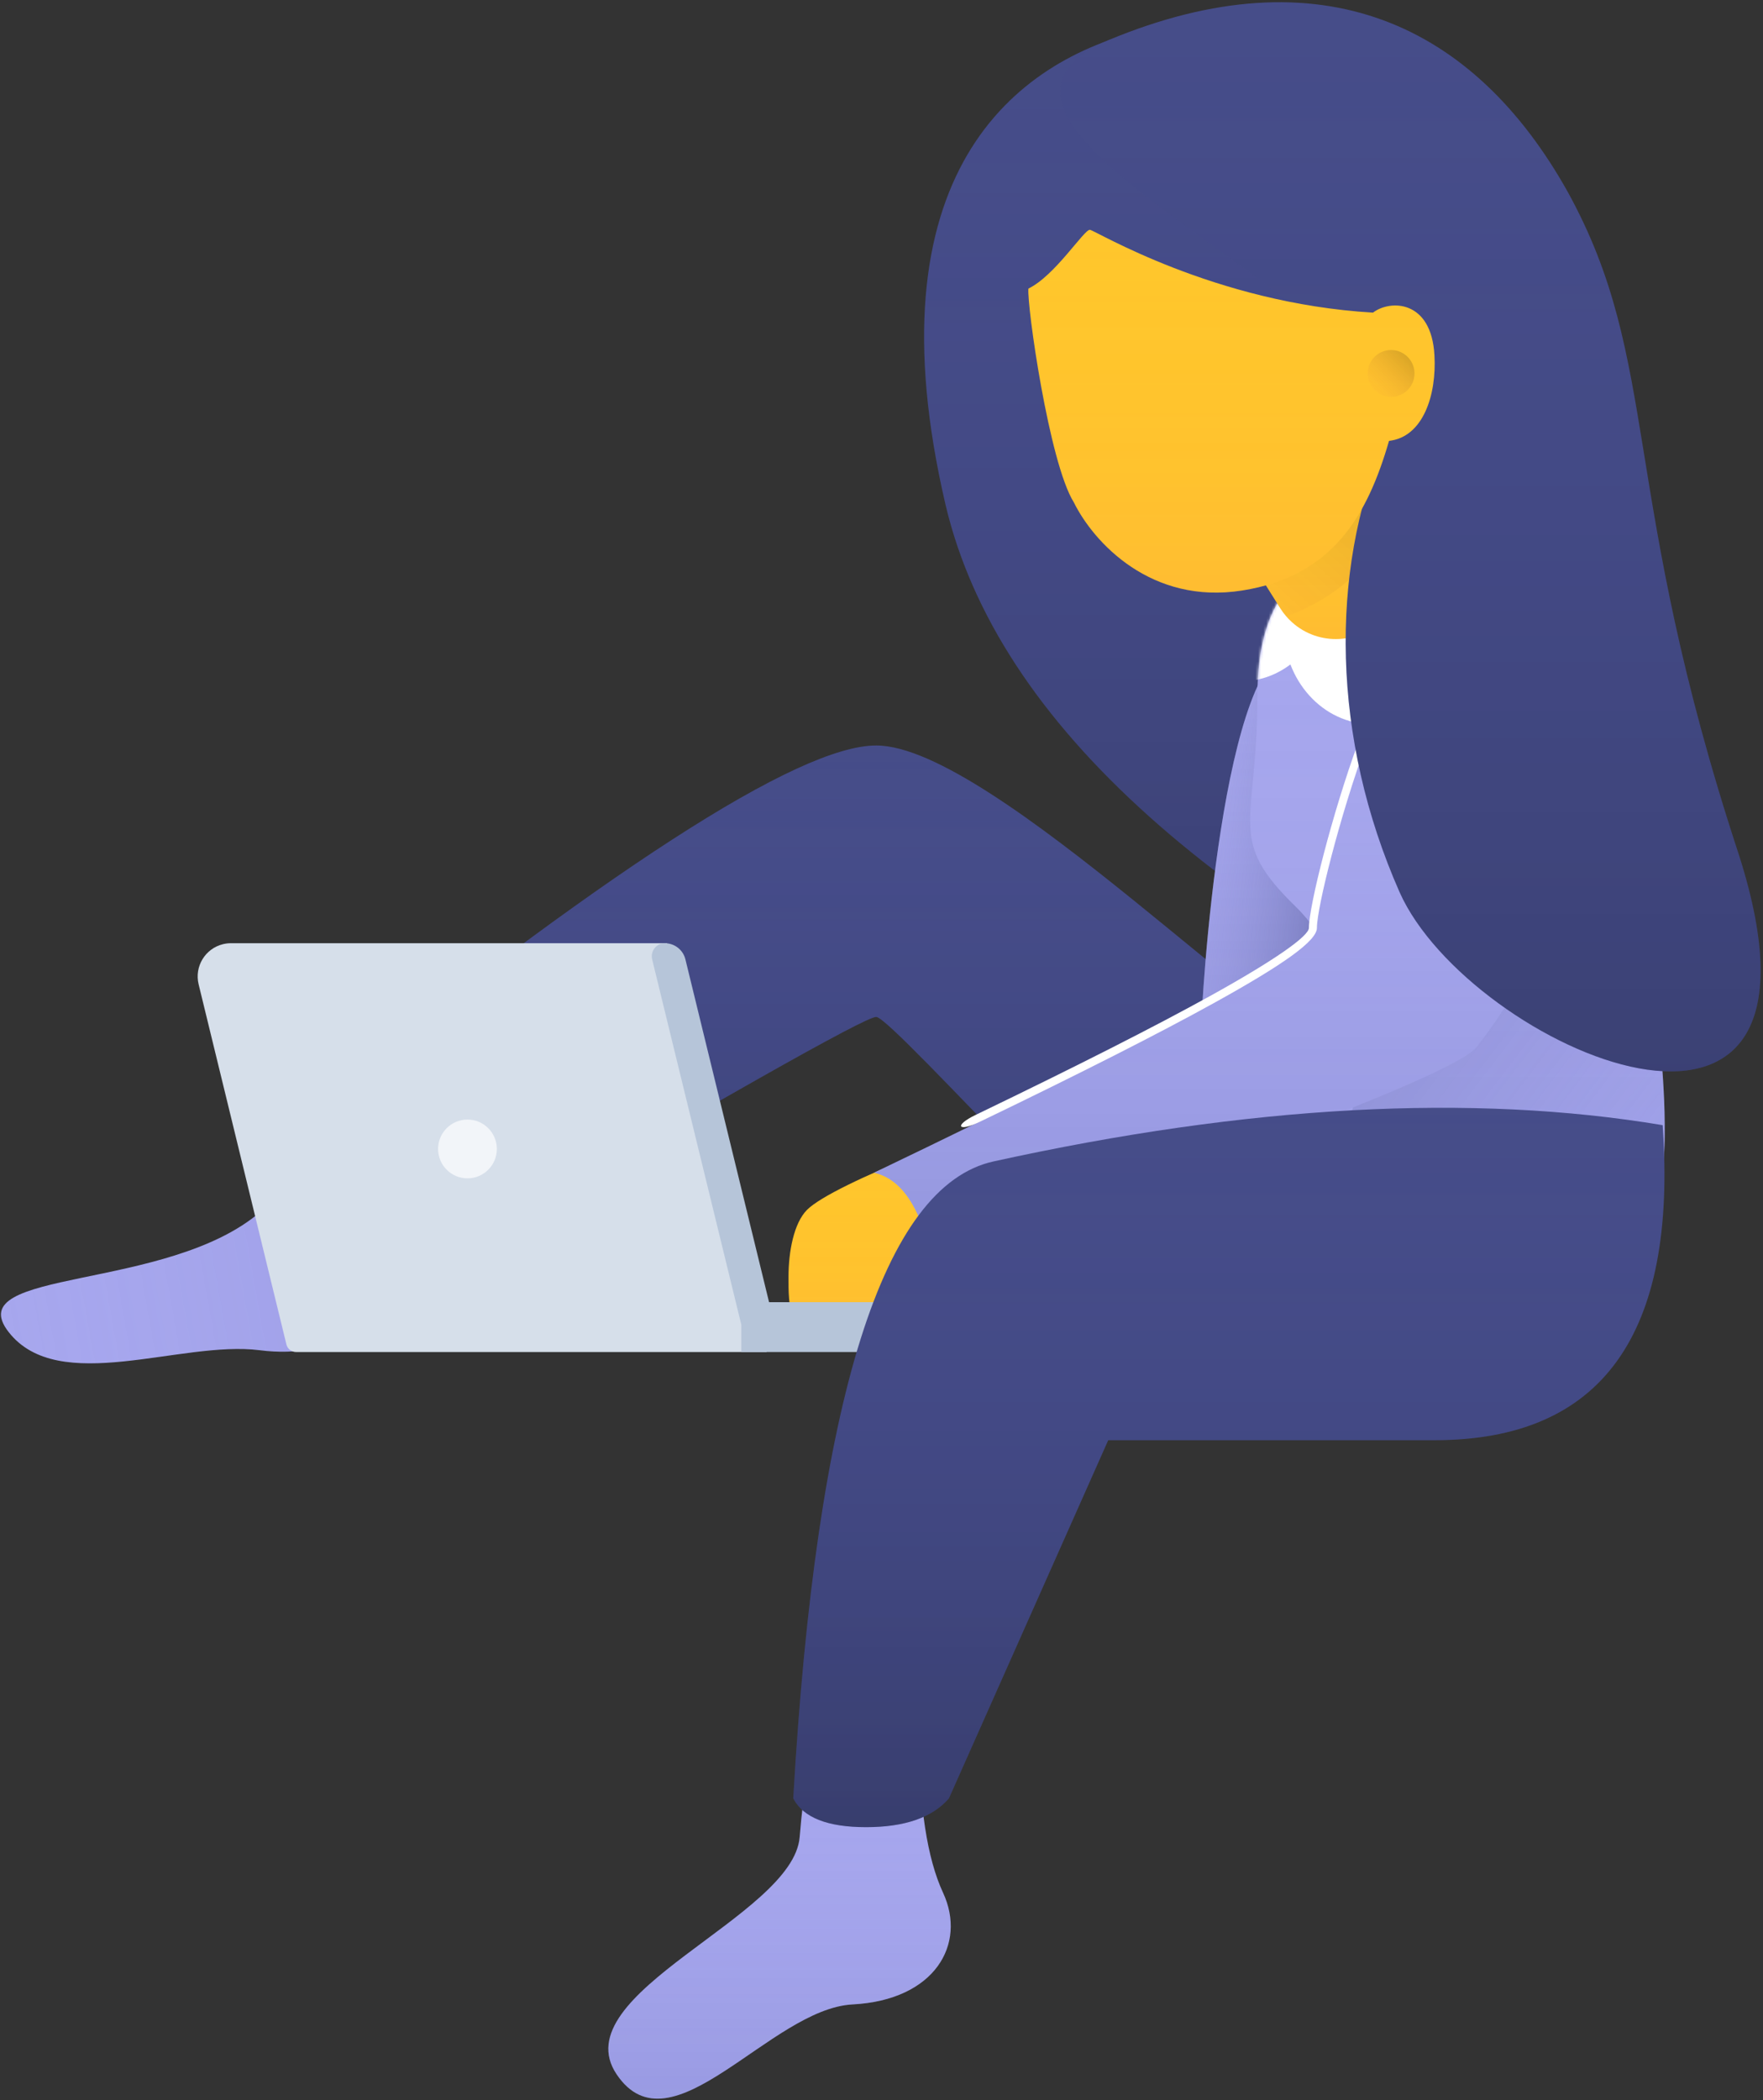 <?xml version="1.0" encoding="UTF-8"?>
<svg width="660px" height="786px" viewBox="0 0 660 786" version="1.1" xmlns="http://www.w3.org/2000/svg" xmlns:xlink="http://www.w3.org/1999/xlink">
    <rect x="0" y="0" width="660" height="786" fill="#333333" stroke="none"/>
    <!-- Generator: Sketch 51 (57462) - http://www.bohemiancoding.com/sketch -->
    <title>Girl and Macbook</title>
    <desc>Created with Sketch.</desc>
    <defs>
        <linearGradient x1="50%" y1="0%" x2="50%" y2="100%" id="linearGradient-1">
            <stop stop-color="#403F9F" stop-opacity="0" offset="0%"></stop>
            <stop stop-color="#000000" stop-opacity="0.2" offset="100%"></stop>
        </linearGradient>
        <path d="M439,11 C389.418,22.494 335.125,65.555 364,189 C383.385,270.869 465.718,344.535 611,410 L546,66 C508.38,21.35 472.714,3.017 439,11 Z" id="path-2"></path>
        <linearGradient x1="50%" y1="0%" x2="50%" y2="100%" id="linearGradient-3">
            <stop stop-color="#A7A7EE" stop-opacity="0" offset="0%"></stop>
            <stop stop-color="#4C55A0" stop-opacity="0.2" offset="100%"></stop>
        </linearGradient>
        <path d="M97.967,351.304 C124.903,337.011 102.237,412.635 126.038,452.212 C141.905,478.597 154.109,500.691 162.649,518.494 L132.066,571.387 C123.732,521.182 112.695,494.792 98.956,492.218 C78.347,488.357 66.146,470.938 74.941,442.639 C83.736,414.341 71.032,365.596 97.967,351.304 Z" id="path-4"></path>
        <path d="M614.507,456.255 C597.679,508.407 515.296,494.78 461.228,494.78 C444.453,494.78 344.284,380.582 338.003,380.582 C333.815,380.582 278.446,411.9 171.894,474.534 C155.232,474.832 141.662,468.739 131.184,456.255 C120.705,443.772 117.277,431.412 120.9,419.175 C236.56,325.725 308.927,279 338.003,279 C381.615,279 492.336,394.534 513.429,394.534 C569.256,394.534 631.336,404.103 614.507,456.255 Z" id="path-5"></path>
        <linearGradient x1="64.781%" y1="63.582%" x2="-13.759%" y2="50%" id="linearGradient-6">
            <stop stop-color="#464D89" stop-opacity="0.6" offset="0%"></stop>
            <stop stop-color="#A7A7EE" stop-opacity="0" offset="100%"></stop>
        </linearGradient>
        <path d="M495.718,242.049 C467.357,242.049 459.642,376.732 459.642,386.154 C459.642,395.576 496.906,404.63 501.323,399.907 C505.74,395.183 540.383,332.682 543.721,305.139 C547.058,277.597 524.08,242.049 495.718,242.049 Z" id="path-7"></path>
        <linearGradient x1="50%" y1="0%" x2="50%" y2="100%" id="linearGradient-8">
            <stop stop-color="#FFC62C" stop-opacity="0" offset="0%"></stop>
            <stop stop-color="#FF6663" stop-opacity="0.1" offset="100%"></stop>
        </linearGradient>
        <path d="M352.724,432.371 C334.212,439.763 317.001,447.86 312.101,452.811 C307.2,457.761 305.19,468.353 305.19,477.853 C305.19,487.354 304.678,504.643 323.322,500.899 C341.967,497.156 372.351,463.124 372.351,452.811 C372.351,442.497 371.236,424.978 352.724,432.371 Z" id="path-9"></path>
        <path d="M3.238,51.131 C3.238,-56.182 147.465,14.264 155.496,203 C163.072,392.443 -32.712,254.895 22.496,220 C51.359,201.515 39.194,151.306 17.663,130.414 C-8.78,104.755 3.238,100.209 3.238,51.131 Z" id="path-10"></path>
        <linearGradient x1="0%" y1="0%" x2="100%" y2="100%" id="linearGradient-12">
            <stop stop-color="#464D89" stop-opacity="0.3" offset="0%"></stop>
            <stop stop-color="#A7A7EE" stop-opacity="0" offset="100%"></stop>
        </linearGradient>
        <path d="M0.868,35.47 L55.016,0.187 L73.639,32.008 C83.39,48.672 81.23,69.731 68.299,84.067 C59.224,94.127 43.713,94.927 33.653,85.852 C31.978,84.342 30.52,82.607 29.319,80.698 L0.868,35.47 Z" id="path-13"></path>
        <linearGradient x1="64.016%" y1="22.966%" x2="0%" y2="100%" id="linearGradient-15">
            <stop stop-color="#000000" stop-opacity="0.1" offset="0%"></stop>
            <stop stop-color="#FF6663" stop-opacity="0" offset="100%"></stop>
        </linearGradient>
        <path d="M76.731,38.419 C69.257,59.48 52.579,76.183 31.534,83.69 C30.722,82.751 29.981,81.751 29.319,80.698 L0.868,35.47 L55.016,0.187 L73.639,32.008 C74.853,34.084 75.883,36.228 76.731,38.419 Z" id="path-16"></path>
        <path d="M562.749,219.908 C529.842,219.908 501.505,336.417 501.505,348.266 C501.505,356.166 446.73,386.377 337.179,438.901 C343.868,440.353 349.272,445.457 353.388,454.213 C357.505,462.968 362.234,467.753 367.576,468.567 C490.848,426.056 555.905,400.488 562.749,391.864 C573.014,378.929 602.191,337.463 603.263,286.408 C604.336,235.353 595.656,219.908 562.749,219.908 Z" id="path-18"></path>
        <path d="M528,166 C507.875,214.046 508.397,276.113 534,334 C559.94,392.041 704.472,456.148 661,320 C616.043,183.343 631.989,135.636 597,72 C561.938,9.115 504.554,-18.065 425,15 C346.96,48.295 547.007,118.01 528,166 Z" id="path-19"></path>
        <path d="M418,86 C419.668,86 464.297,113.5 524,117 C530.349,112.113 545.888,112.113 547,133 C547.843,147.825 542.773,163.557 530,165 C521.889,192.874 509.032,215.616 475,221 C440.968,226.384 419.438,203.044 412,188 C402.713,173.169 394.373,114.123 395,108 C404.989,103.158 415.712,86 418,86 Z" id="path-20"></path>
        <linearGradient x1="100%" y1="0%" x2="0%" y2="100%" id="linearGradient-21">
            <stop stop-color="#000000" stop-opacity="0.2" offset="0%"></stop>
            <stop stop-color="#FF6663" stop-opacity="0" offset="100%"></stop>
        </linearGradient>
        <path d="M240.84,776.314 C220.466,745.997 306.914,717.419 309.362,687.546 C310.994,667.631 313.29,656.309 316.251,653.58 L353.982,649.077 C354.052,675.756 357.073,695.518 363.042,708.363 C371.997,727.631 359.946,748.569 329.164,750.162 C298.382,751.755 261.214,806.632 240.84,776.314 Z" id="path-22"></path>
        <path d="M547.017,538.998 C514.958,538.998 445.235,538.998 424.88,538.998 C424.88,538.998 405.001,583.681 365.241,673.047 C359.017,680.229 348.679,683.82 334.226,683.82 C319.774,683.82 310.685,680.229 306.959,673.047 C315.612,523.215 340.615,443.753 381.968,434.662 C477.46,413.668 560.95,409.145 632.437,421.095 C637.973,499.697 609.5,538.998 547.017,538.998 Z" id="path-23"></path>
    </defs>
    <g id="Handsome" stroke="none" stroke-width="1" fill="none" fill-rule="evenodd">
        <g id="Primary" transform="translate(-2175, -1487)">
            <g id="Girl-and-Macbook" transform="translate(2165, 1487)">
                <g id="Hair">
                    <use fill="#464D89" xlink:href="#path-2"></use>
                    <use fill="url(#linearGradient-1)" xlink:href="#path-2"></use>
                </g>
                <g id="Hand-L" transform="translate(117.349, 460.458) rotate(-100) translate(-117.349, -460.458) ">
                    <use fill="#A7A7EE" xlink:href="#path-4"></use>
                    <use fill="url(#linearGradient-3)" xlink:href="#path-4"></use>
                </g>
                <g id="Hand-L">
                    <use fill="#464D89" xlink:href="#path-5"></use>
                    <use fill="url(#linearGradient-1)" xlink:href="#path-5"></use>
                </g>
                <g id="Hand-L">
                    <use fill="#A7A7EE" xlink:href="#path-7"></use>
                    <use fill="url(#linearGradient-3)" xlink:href="#path-7"></use>
                    <use fill="url(#linearGradient-6)" xlink:href="#path-7"></use>
                </g>
                <g id="Hand-R">
                    <use fill="#FFC62C" xlink:href="#path-9"></use>
                    <use fill="url(#linearGradient-8)" xlink:href="#path-9"></use>
                </g>
                <g id="Macbook" transform="translate(84, 353)">
                    <path d="M12.439,8.05698097e-15 L175.691,0 L213,153 L36.845,153 C35.125,153 33.628,151.824 33.22,150.153 L0.357,15.387 C-1.27,8.712 2.82,1.982 9.492,0.354 C10.457,0.119 11.446,1.12305063e-14 12.439,8.05698097e-15 Z" id="Detail" fill="#D6DFEA"></path>
                    <circle id="Logo" fill="#F2F5F9" cx="101" cy="77" r="11"></circle>
                    <path d="M213.909,134.341 L323.663,134.341 C328.82,134.341 333,138.518 333,143.671 C333,148.823 328.82,153 323.663,153 L203.524,153 L203.524,142.8 L170.14,6.042 C169.501,3.421 171.108,0.778 173.732,0.139 C174.111,0.047 174.5,7.16426367e-17 174.89,0 C178.544,-6.7061368e-16 181.724,2.496 182.59,6.042 L213.909,134.341 Z" id="Detail" fill="#B6C5D9"></path>
                </g>
                <g id="Group" transform="translate(477.504, 209)">
                    <mask id="mask-11" fill="white">
                        <use xlink:href="#path-10"></use>
                    </mask>
                    <g id="Body">
                        <use fill="#A7A7EE" xlink:href="#path-10"></use>
                        <use fill="url(#linearGradient-3)" xlink:href="#path-10"></use>
                    </g>
                    <path d="M149.001,148.582 C152.403,165.426 154.67,183.588 155.496,203 C157.372,249.904 146.782,276.763 130.621,290.099 C109.334,294.612 87.469,295.634 65.028,293.166 C50.7,286.87 37.479,277.378 27.908,267.093 C38.913,173.031 65.057,126 106.34,126 C122.873,126 137.414,134.927 149.001,148.582 Z" id="Sh" fill="url(#linearGradient-12)" mask="url(#mask-11)"></path>
                    <ellipse id="Detail" fill="#FFFFFF" mask="url(#mask-11)" cx="-3" cy="9.5" rx="33" ry="36.5"></ellipse>
                    <ellipse id="Detail" fill="#FFFFFF" mask="url(#mask-11)" cx="46" cy="25.5" rx="33" ry="36.5"></ellipse>
                </g>
                <g id="Neck" transform="translate(460, 147)">
                    <mask id="mask-14" fill="white">
                        <use xlink:href="#path-13"></use>
                    </mask>
                    <g>
                        <use fill="#FFC62C" xlink:href="#path-13"></use>
                        <use fill="url(#linearGradient-8)" xlink:href="#path-13"></use>
                    </g>
                    <mask id="mask-17" fill="white">
                        <use xlink:href="#path-16"></use>
                    </mask>
                    <use id="Sh" fill="url(#linearGradient-15)" xlink:href="#path-16"></use>
                </g>
                <g id="Hand-R">
                    <use fill="#A7A7EE" xlink:href="#path-18"></use>
                    <use fill="url(#linearGradient-3)" xlink:href="#path-18"></use>
                </g>
                <path d="M562.749,217.408 C563.577,217.408 564.249,218.079 564.249,218.908 C564.249,219.736 563.577,220.408 562.749,220.408 C549.143,220.408 534.544,242.67 521.195,279.159 C511.656,305.235 503.005,339.583 503.005,347.266 C503.005,352.122 490.531,360.97 464.399,375.412 C443.807,386.793 414.835,401.491 377.448,419.524 C377.217,419.635 376.985,419.747 376.754,419.858 C368.498,423.838 367.053,421.205 375.214,417.271 C375.465,417.15 375.716,417.029 375.966,416.909 C413.377,398.867 442.372,384.158 462.948,372.787 C487.258,359.351 500.005,350.31 500.005,347.266 C500.005,339.138 508.726,304.512 518.378,278.128 C532.206,240.329 547.237,217.408 562.749,217.408 Z" id="Line" fill="#FFFFFF" fill-rule="nonzero"></path>
                <g id="Hair">
                    <use fill="#464D89" xlink:href="#path-19"></use>
                    <use fill="url(#linearGradient-1)" xlink:href="#path-19"></use>
                </g>
                <g id="Face">
                    <use fill="#FFC62C" xlink:href="#path-20"></use>
                    <use fill="url(#linearGradient-8)" xlink:href="#path-20"></use>
                </g>
                <circle id="Sh" fill="url(#linearGradient-21)" cx="530.762" cy="139.762" r="8.762"></circle>
                <g id="Leg-R">
                    <use fill="#A7A7EE" xlink:href="#path-22"></use>
                    <use fill="url(#linearGradient-3)" xlink:href="#path-22"></use>
                </g>
                <g id="Leg-R">
                    <use fill="#464D89" xlink:href="#path-23"></use>
                    <use fill="url(#linearGradient-1)" xlink:href="#path-23"></use>
                </g>
            </g>
        </g>
    </g>
</svg>
